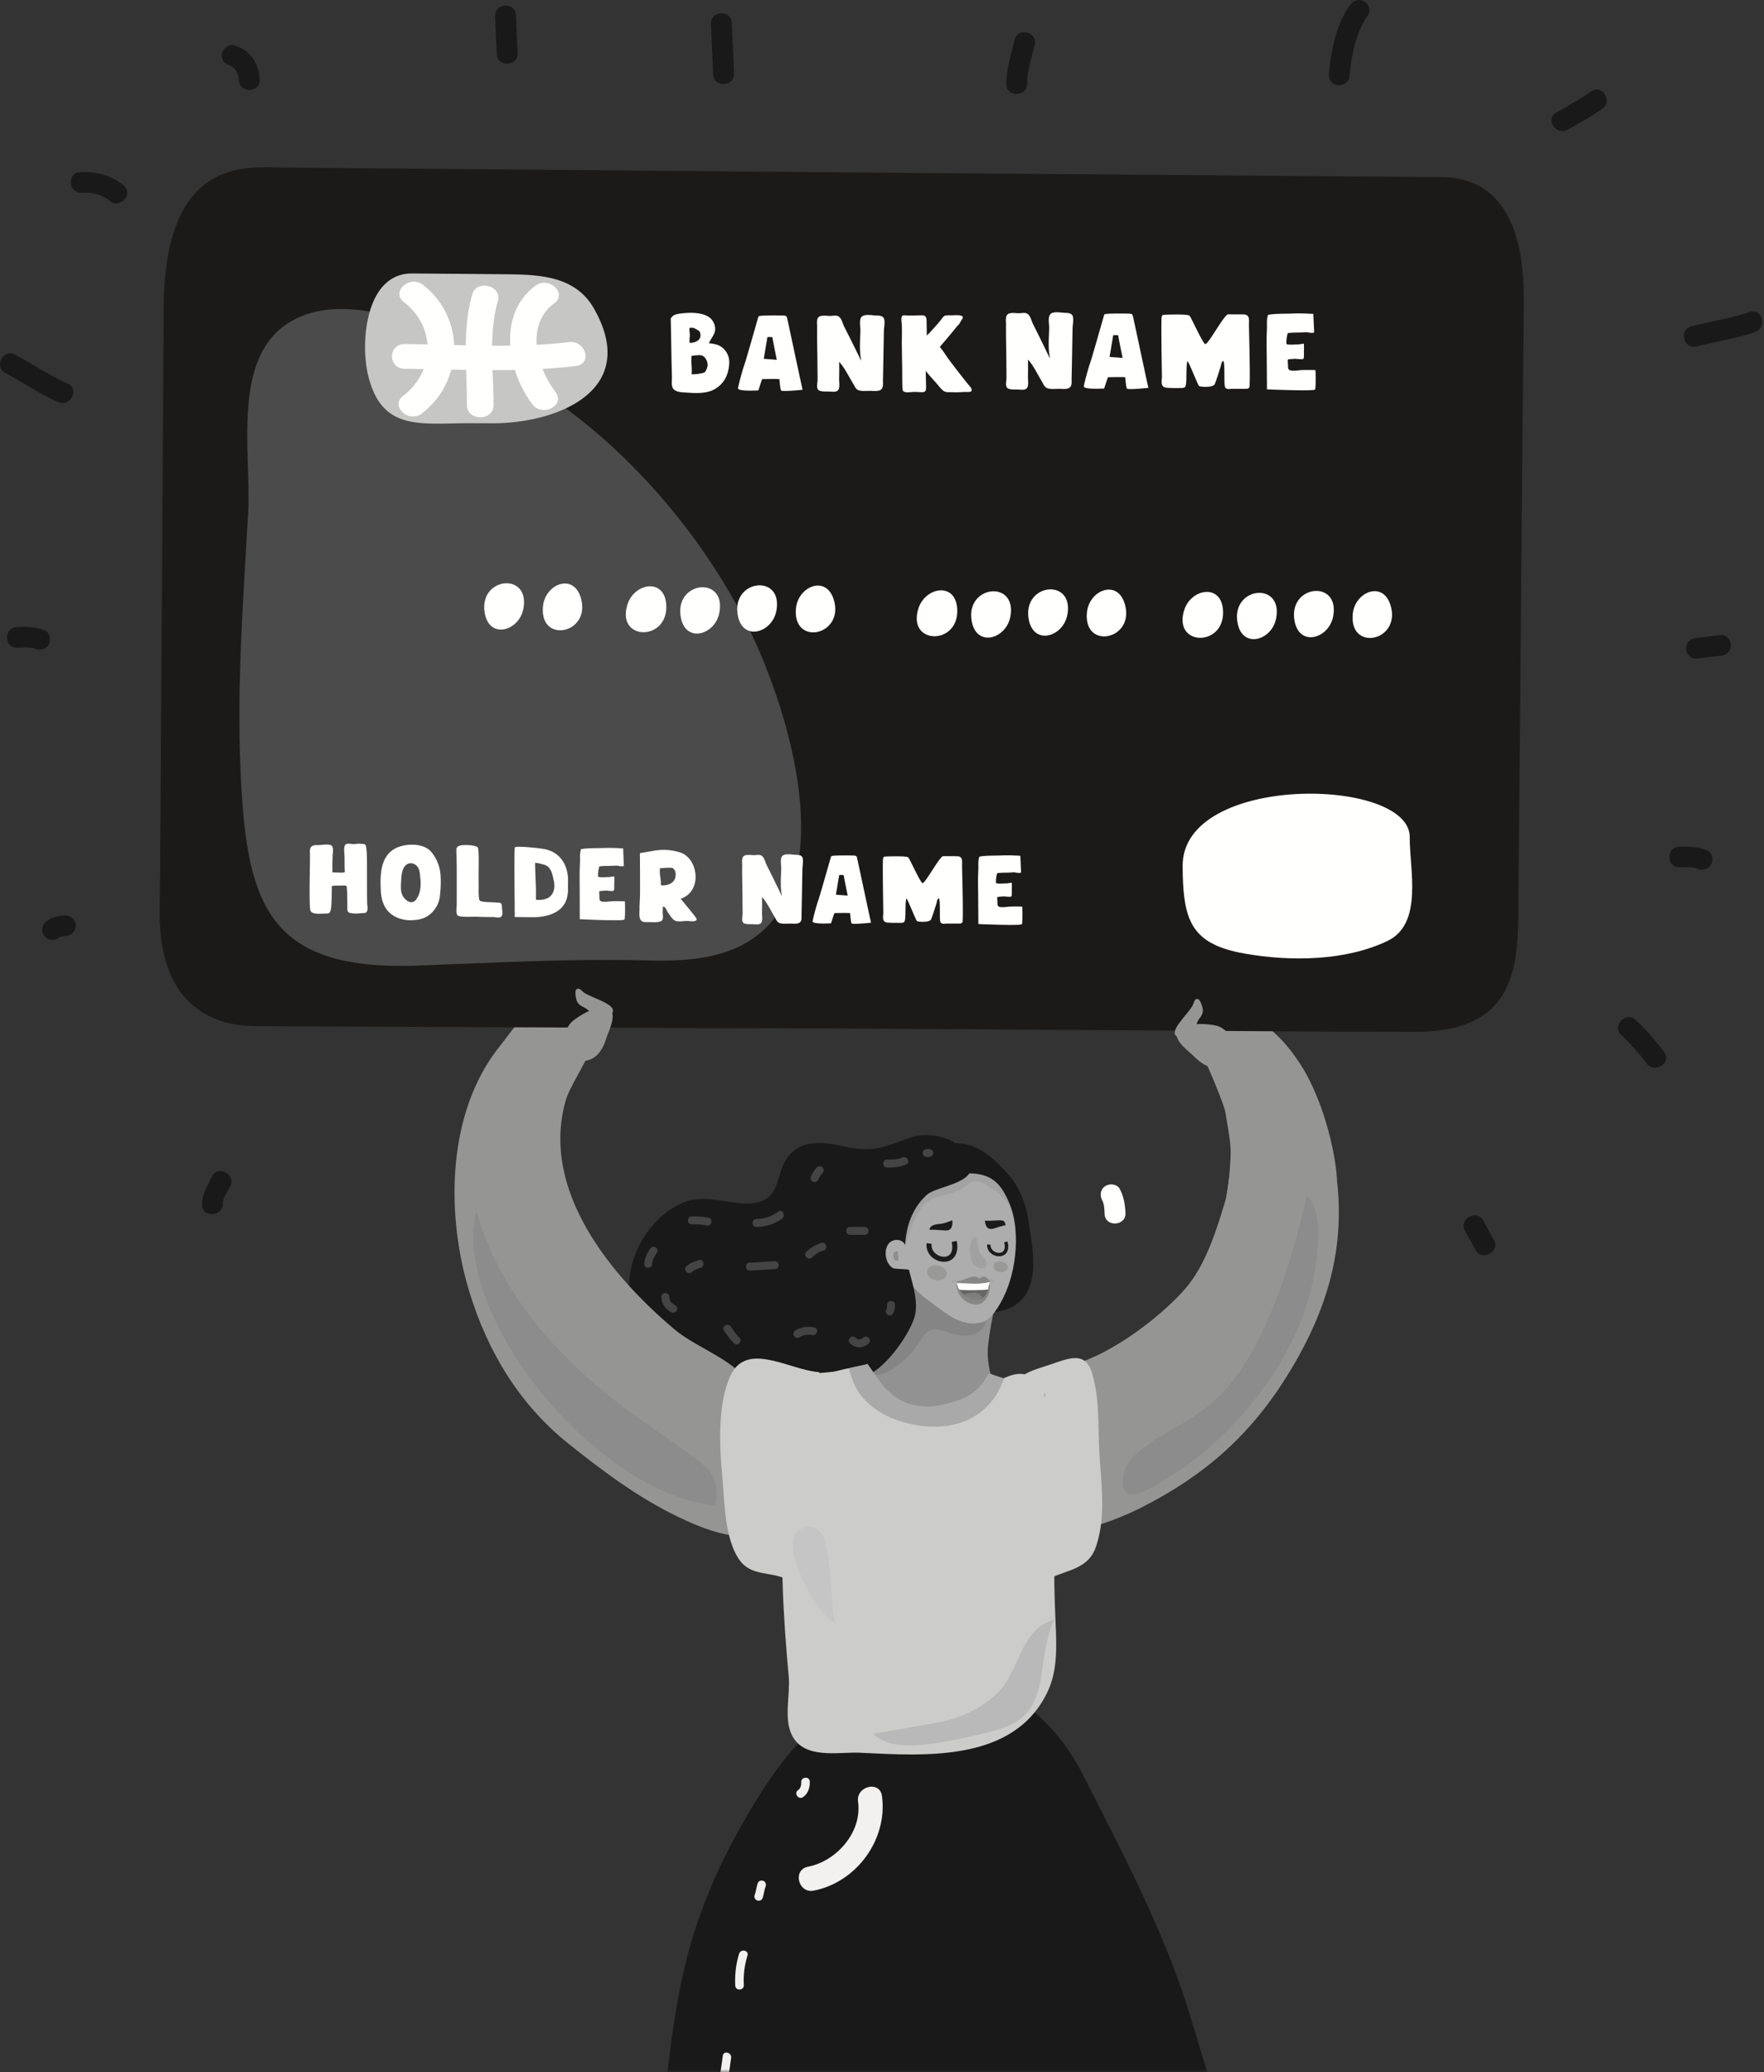 <svg width="298" height="350" xmlns="http://www.w3.org/2000/svg" xmlns:xlink="http://www.w3.org/1999/xlink"><rect width="100%" height="100%" fill="#333333" stroke="none"/><defs><path id="a" d="M0 0h350v376H0z"/></defs><g transform="translate(-571, -366) translate(545, 280) translate(0, 60)" fill="none" fill-rule="evenodd"><mask id="b" fill="#fff"><use xlink:href="#a"/></mask><g mask="url(#b)"><path d="M195.54 241.025c-2.319.645-4.894-.178-6.966-1.28-2.47-1.314-3.777-3.483-5.947-5.044 1.652 1.188-3.2 10.977-3.87 12.448-2.668 5.857-4.309 9.637-11.285 9.99-.307 6.273 3.475 10.884 8.313 14.75 4.573 3.655 11.519 5.91 16.436 1.587 4.339-3.815 3.567-7.404 2.338-11.297-.903-2.865-2.054-5.895-1.597-9.308.548-4.095 1.316-7.893 2.577-11.846" fill="#919291"/><path d="M185.156 246.934c-2.904-1.36-4.95-4.233-7.279-6.55a9.851 9.851 0 0 1-.06.26c-.673 2.75.61 5.395-.833 8.158-1.3 2.489-3.708 5.524-5.788 7.405 2.267 4.805 7.69-.227 9.323-2.412 2.046-2.74 2.064-4.104 5.725-2.744 2.527.94 5.353.922 6.516-1.956-.46 1.14-6.652-1.715-7.604-2.161" fill="#848584"/><path d="M196.528 224.608c-1.984-2.319-4.562-4.929-7.732-5.398-4.63-.683-4.132 2.2-3.691 5.6.312 2.41.848 5.413-.601 7.57-.854 1.271-2.367 1.717-3.324 2.835-3.728 4.357 3.531 7.416 6.136 9.452 1.88 1.469 2.787 2.806 5.434 2.96 2.287.133 4.739-.669 6.196-2.509 2.683-3.394 1.328-9.257.768-13.152-.365-2.542-1.503-5.39-3.186-7.358" fill="#1A1919"/><path d="M192.382 224.846c-.896-.385-1.924-.623-3.1-.678-11.672-.54-15.876 14.162-7.084 21 1.238.964 2.576 1.968 3.883 2.845 2.513 1.683 5.855 2.513 7.922-.347 1.58-2.183 2.562-4.643 3.117-7.294 1.159-5.547.63-13.21-4.738-15.526" fill="#ACADAC"/><path d="M185.084 232.682c-.645.087-2.005.106-2.073 1.06.002-.03.158-.04.4-.037.74.01 2.258.138 2.417.135.982-.014 1.123-.854 1.053-1.735-.619.225-1.14.488-1.797.577M194.396 232.136c-.162.006-2.005.139-2.027-.01.105.728.25 1.268.76 1.41.17.048.383.05.65 0 .154-.03 2.074-.708 2.09-.537-.091-1.032-.64-.888-1.473-.863" fill="#1C1B1B"/><path d="M191.946 238.176c-.204-.216-.399-.446-.495-.71-.29-.807-.26-1.725-.594-2.503-1.465-.082-1.001 3.788-.524 4.483.632.92 2.809 1.234 2.26-.452-.088-.275-.376-.532-.647-.818" fill="#A0A1A0"/><path d="m187.11 237.015.057.01a1.294 1.294 0 0 1-.126-.032l.069.022Z" fill="#E7E7E6"/><path d="M195.638 235.834c.2.737.12 1.297-.227 1.577-.317.26-.851.274-1.325.033-.497-.25-.779-.707-.753-1.218l-.583-.028c-.036.749.364 1.407 1.072 1.767.676.342 1.464.301 1.957-.1.31-.25.775-.87.422-2.183l-.563.152ZM186.788 235.765c.21 1.099.031 1.908-.505 2.28-.492.342-1.272.302-1.938-.101-.697-.422-1.058-1.118-.965-1.86l-.848-.106c-.135 1.087.376 2.095 1.37 2.696.95.574 2.102.602 2.868.07.48-.332 1.228-1.184.856-3.14l-.838.16Z" fill="#1C1B1B"/><path d="M185.786 240.584c-.486-1.158-3.745-1.27-3.047.716.555 1.583 3.917 1.052 3.066-.681.05.14.005.03-.019-.035M196.14 239.67c-.352-.837-2.713-.92-2.208.521.403 1.147 2.839.762 2.222-.494.035.102.004.021-.014-.026" fill="#999998"/><path d="m184.11 223.01.032-.02-.032.02ZM175.114 231.79l-.034.037.034-.038Z" fill="#6C6D6C"/><path d="M192.329 242.42c-.185.514-.272 1.065-.364 1.603a.497.497 0 0 0 .42.557c.272.03.487-.177.533-.448.079-.456.147-.916.304-1.353.218-.61-.675-.972-.893-.36M190.358 242.596a.496.496 0 0 0-.534.449c-.024.353-.161.683-.285 1.013-.227.61.667.97.894.36.15-.406.313-.826.345-1.264.019-.275-.152-.526-.42-.558" fill="#7A7B79"/><path d="m187.638 242.726-.078.014c.171 1.496 2.096 2.94 4.15 2.74.762-.073.998-.864 1.607-3.006-.075.261-5.039.38-5.68.252" fill="#FFFFFE"/><path d="M187.031 242.18c-.152.013-.28.744-.252.746l.082-.013c.177-.067.42-.752.17-.733M193.432 242.019l-.033.057c-.045.146.27.644.382.474.069-.103-.333-.55-.35-.531" fill="#A1A2A1"/><path d="M187.938 243.815c.073.014.655.952 1.41 1.31.959.453 2.044.558 2.781.412.154-.03.606-.95.827-1.761-.826.173-4.182.21-5.018.039" fill="#676766"/><path d="M190.477 244.327c-.533.03-1.513.193-1.67.434.537.469 1.17.639 1.79.767.133.027 1.467.207 1.457-.04-.02-.638-.907-1.2-1.577-1.161" fill="#7D7E7D"/><path d="M192.018 241.623c-.064.019-.558.335-.553.338-.628-.613-1.524-.26-2.224.01-.545.21-1.193.444-1.794.47-.073.002.187.163.202.17.092.035.327.022.43.03.28.024.558.06.837.072.221.01 1.173.105 2.094.105.456-.001.91-.047 1.36-.118.082-.013.979-.205 1.004-.187-.401-.28-.778-1.06-1.356-.89" fill="#878786"/><path d="M192.557 244.724c-.39.527-.966.847-1.632.78-.72-.07-1.49-.372-1.913-.662-.527-.36-.908-.772-1.148-1.36-.074-.178-.157-.739-.318-.79-.05-.016.139 1.127.167 1.21.15.46.393.884.711 1.25.657.756 1.763 1.319 2.804 1.18.765-.103 1.425-.919 1.718-1.583.159-.362.229-.743.269-1.134.02-.18-.015-.93.094-1.06-.235.283-.345.858-.394 1.21-.052.36-.13.65-.358.96" fill="#878786"/><path d="M192.436 224.608c-2.957-1.02-6.337.014-8.735 1.856-1.845 1.418-3.453 3.277-4.468 5.38-.632 1.311-1.087 2.719-.316 4.092.668-.695.733-1.943 1.107-2.812.498-1.16 1.202-2.803 2.104-3.694 1.514-1.498 4.03-1.492 5.902-2.38 1.006-.476 1.72-1.632 2.95-1.543.93.067 2.038.942 2.83 1.425 1.37.835 2.7 2.292 3.141 3.872a34.245 34.245 0 0 0-.088-.306c-.71-2.432-1.847-5-4.427-5.89" fill="#A1A2A1"/><path d="M187.133 218.938c-2.261-1.353-5.283-1.55-7.61-.705-4.267 1.55-6.08 2.473-10.693 1.452-3.279-.726-6.948-1.353-9.445 1.361-2.369 2.577-1.295 6.747-5.052 7.957-3.399 1.095-8.291-1.366-12.127-.157-6.94 2.186-12.367 12.075-8.78 19.227 2.846 5.672 7.912 1.305 11.805 4.52 3.092 2.55 4.25 7.075 9.196 5.135 3.328-1.305 5.946-4.248 9.832-3.107 3.876 1.14 5.187 5.703 9.37 3.054 2.578-1.632 5.865-6.138 6.808-9.048 1.233-3.803-1.698-8.512-1.512-12.432.149-3.152 1.288-6.27 3.647-8.378 1.79-1.6 8.884-1.901 7.277-5.794-.56-1.356-1.534-2.378-2.716-3.085" fill="#1A1919"/><path d="M177.398 235.43c-2.333.127-2.239 3.872-.507 4.78.082.043.32.07.624.091.856.06 2.25.081 2.285.28-.253-1.467-.058-5.28-2.402-5.15" fill="#ACADAC"/><path d="M176.956 237.553c-.107.636-.124 1.662.853 1.291-.032-.515-.116-1.038-.18-1.553l-.673.262Z" fill="#8D8E8D"/><path d="M172.846 243.379c-2.952 1.271-4.9 3.807-7.967.991-1.442-1.325-2.523-3.379-4.302-4.278-2.165-1.094-5.182-.31-7.138.858-1.655.989-3.182 3.09-5.276 2.65a3.436 3.436 0 0 1-.238-.058c-3.891-1.1-3.542-6.504-8.309-6.317-4.207.164-7.888 5.308-7.636 9.272.753 11.79 15.665 10.883 23.513 13.338 11.087 3.468 22.392-1.454 24.705-13.505.805-4.193-4.597-4.138-7.352-2.951" fill="#1A1919"/><path d="M135.824 236.912c-.53.795-.955 1.592-.983 2.568-.026.863 1.312.86 1.337 0 .021-.726.41-1.307.8-1.893.48-.72-.679-1.39-1.154-.675M145.719 231.698c-.94-.218-1.892-.247-2.853-.247-.863 0-.863 1.337 0 1.338.841 0 1.674.009 2.497.2.84.193 1.196-1.097.356-1.291M157.464 230.65c-1.066.814-2.337 1.223-3.675 1.247-.861.015-.863 1.353 0 1.338 1.553-.027 3.107-.48 4.35-1.43.676-.516.011-1.679-.675-1.155M164.017 223.172c-.423.434-.727.934-.996 1.473-.164.326-.09.723.24.915.299.176.752.087.915-.24.218-.436.444-.85.787-1.202.601-.619-.344-1.566-.946-.946M178.42 221.506c-.796.368-1.703.354-2.56.354-.863.001-.864 1.339 0 1.339 1.118 0 2.205-.061 3.235-.538.782-.362.102-1.515-.675-1.155M182.993 220.076h-.446a.676.676 0 0 0-.669.67c0 .364.305.668.669.668h.446a.675.675 0 0 0 .668-.669.675.675 0 0 0-.668-.669M140.083 246.485c-.598-.311-.992-.732-1.007-1.43-.018-.861-1.355-.863-1.337 0 .024 1.16.653 2.056 1.668 2.586.764.398 1.44-.757.676-1.156M149.462 250.07c-.476-.713-1.635-.044-1.155.676.504.756 1.028 1.493 1.666 2.143.604.616 1.55-.33.945-.946-.56-.571-1.013-1.209-1.456-1.872M163.553 250.21c-1.078-.236-2.247-.075-3.19.513-.73.455-.06 1.613.675 1.155a2.943 2.943 0 0 1 2.16-.378c.84.183 1.198-1.107.355-1.29M171.82 251.943c-.415.385-.87.385-1.284 0-.63-.588-1.578.356-.946.946.957.892 2.218.892 3.175 0 .632-.59-.316-1.534-.946-.946M175.859 246.394c0 .14-.002.28-.013.42-.003-.025-.034.145-.042.17-.03.107-.038.107-.077.187-.159.328-.092.721.24.916.296.173.757.088.915-.24.232-.477.314-.926.314-1.453.001-.863-1.336-.863-1.337 0M144.026 238.835c-.748.25-1.495.512-2.079 1.064-.628.593.32 1.538.946.946.407-.384.97-.546 1.488-.72.814-.272.465-1.565-.355-1.29M156.91 239.034c-1.415.014-2.82.21-4.235.223-.862.007-.863 1.346 0 1.338 1.415-.012 2.82-.209 4.235-.223.862-.009.863-1.347 0-1.338M164.758 235.935c-.952.263-1.82.824-2.524 1.51-.62.604.328 1.55.946.947.541-.529 1.2-.964 1.934-1.166.83-.23.477-1.52-.356-1.29M172.07 233.235h-2.453c-.862 0-.862 1.338 0 1.338h2.452c.863 0 .863-1.338 0-1.338" fill="#434443"/><path d="M147.324 235.465c-1.034 0-2.063.01-3.075.247-.84.197-.484 1.487.355 1.29.894-.208 1.807-.198 2.72-.198.863 0 .863-1.339 0-1.339M155.395 235.712c-.824.19-1.656.199-2.497.2-.863 0-.863 1.338 0 1.338.96 0 1.912-.03 2.853-.247.84-.195.484-1.485-.356-1.29M164.24 229.863l-2.23 2.23c-.61.61.336 1.557.947.946l2.229-2.23c.61-.61-.336-1.557-.946-.946M173.853 228.775a5.54 5.54 0 0 1-2.338-.578c-.773-.373-1.452.78-.675 1.155.958.462 1.945.741 3.013.76.863.016.861-1.322 0-1.337M173.184 238.365c-1.09.038-2.053.504-3.013.983-.772.386-.094 1.54.675 1.156.738-.369 1.496-.772 2.338-.801.86-.03.863-1.368 0-1.338M179.399 228.078a3.678 3.678 0 0 1-.164.151c-.049.028-.139.071-.153.082-.012.004-.024.008-.037.01l-.003.001-.01.001c-.091.007-.184.005-.275.005-.862 0-.863 1.34 0 1.339.246 0 .498-.008.735-.08.333-.101.608-.324.853-.562a.675.675 0 0 0 0-.947.676.676 0 0 0-.946 0M149.509 245.303c-1.23-.217-2.326-.005-3.477.446-.794.31-.449 1.605.356 1.29.902-.353 1.79-.618 2.765-.446.843.148 1.204-1.141.356-1.29M159.363 245.502c-.924-.015-1.827-.203-2.72-.422-.839-.207-1.194 1.084-.356 1.29 1.006.247 2.036.453 3.076.47.863.014.861-1.325 0-1.338M167.21 243.296c-.79.285-1.362.907-1.737 1.645-.166.325-.088.723.24.916.3.176.75.084.915-.24.23-.452.521-.88.938-1.031.342-.124.57-.45.467-.823-.091-.331-.48-.592-.823-.467M173.63 243.94c-.453 0-1.02.062-1.446-.131-.332-.15-.717-.099-.915.24-.17.29-.092.765.24.915.673.305 1.393.314 2.12.315.863 0 .863-1.338 0-1.338" fill="#1A1919"/><path d="M233.923 218.482c.123 3.97-.543 9.06-.811 9.955-1.557 5.182-3.364 11.21-6.949 15.312-4.27 4.886-13.76 12.164-20.825 13.128-1.202.164-.494 9.887-.47 10.927.04 1.803.425 4.137.006 5.89l-.002.008c-.57 2.372-1.619 4.601-2.209 6.966-.7 2.803-1.292 4.282 2.053 4.2 4.424-.11 10.239-2.287 14.035-4.204 10.598-5.35 18.36-12.133 24.628-22.189 7.89-12.66 10.95-25.004 7.21-39.975-.259-1.032-15.63-5.17-17.216-4.958.03.797.487 2.908.55 4.94" fill="#959694"/><path d="M209.148 255.807c-1.3-.891-3.177-.21-5.494.598-3.362 1.172-7.132 1.704-6.456 6.203.396 2.636 1.888 5.631 1.542 8.322-.42 3.26-1.868 6.29-2.46 9.514-.719 3.93-.027 7.698-.315 11.6-.156 2.124-1.303 4.31-.936 6.369 2.546-.4 4.663-3.395 6.708-4.911 3.185-2.359 7.854-1.87 9.353-6.107 1.794-5.072.953-10.607.642-15.844-.27-4.57.084-8.912-1.169-13.375-.34-1.216-.817-1.959-1.415-2.369" fill="#CCCDCB"/><path d="M109.407 204.066c.302-.424.616-.839.941-1.246 3.026-3.789 7.685-11.528 13.653-8.094 6.983 4.02-1.107 12.406-2.466 17.265-4.227 15.118 7.665 29.475 18.399 38.542 3.918 3.31 10.683 5.229 13.206 9.964 1.908 3.583 1.28 7.702.764 11.544-.496 3.69.184 6.9.103 10.463-.134 5.919-10.547 1.104-13.525-.33-6.612-3.189-12.708-7.73-18.45-12.328-8.256-6.61-13.617-15.486-16.708-25.535-3.888-12.644-3.887-29.088 4.083-40.245M228.88 203.784c-1.782-3.26-4.849-6.266-.135-7.712 2.242-.688 6.198.552 8.255 1.515 3.662 1.714 6.269 4.544 8.492 7.881 3.326 4.99 5.632 12.643 6.278 18.548.973 8.905-10.911 8.792-19.412 8.537 2.159-11.459 1.83-11.599.616-18.873-.134-.804-2.682-7.313-4.094-9.896" fill="#959694"/><path d="M106.455 230.607c4.06 14.016 13.963 24.943 25.534 33.53 3.768 2.797 7.687 5.385 11.464 8.167 3.285 2.42 3.992 3.967 3.384 8.024-12.731-1.386-25.482-13.075-32.432-23.138-4.935-7.145-10.041-17.593-7.95-26.583" fill="#8B8C8B"/><path d="m167.085 272.447-.025-.16c-.825-5.186-1.652-9.384-2.708-14.529-4.806-.304-12.029-5.188-14.818.345-2.373 4.708-1.992 12.16-1.517 17.277.39 4.19.365 10.526 2.898 14.097 1.977 2.786 5.195 1.931 7.839 3.211 3.327 1.61 4.77 5.657 7.664 7.825 2.547-3.744 1.507-8.586 1.775-12.773.36-5.621-.231-9.695-1.108-15.293" fill="#CCCDCB"/><path d="M202.502 261.283a.152.152 0 0 0-.062.036c-.122.11-.105.745.092.65.12-.057-.005-.693-.03-.686" fill="#AAABAA"/><path d="m99.578 199.456 51.42.22v-.02c6.844.03 13.69.055 20.538.084 11.174.042 69.354.469 80.53.512 5.812.024 6.938-.017 12.749.032 15.988.129 17.581-9.344 17.662-19.258.096-11.814.167-17.167.275-28.98.153-17.293.304-34.584.44-51.876.063-8.036.173-14.865.23-22.901.045-7.034-.694-21.25-13.958-21.357-8.992-.073-79.756-.616-88.747-.692-9.517-.077-19.031-.163-28.548-.244v-.002c-17.186-.147-34.375-.291-51.562-.443-3.652-.032-6.724-.055-9.608-.079-5.597-.044-10.498-.082-17.58-.16-5.954-.066-19.554-1.645-19.756 23.394-.08 9.994-.556 93.653-.684 101.914-.3 19.548 13.184 19.71 16.546 19.726 10.017.046 20.035.087 30.053.13" fill="#1B1A19"/><path d="m54.342 77.322-.107-.067a.522.522 0 0 0 .107.067" fill="#B6B7B6"/><path d="M135.373 188.225c8.873.24 18.086-.654 23.089-9.585 6.475-11.555.65-31.377-4.08-42.402-7.061-16.456-20.19-32.686-35.054-42.853-10.216-6.989-32.093-20.656-44.565-12.865-7.024 4.388-7.182 14.049-6.935 22.775.094 3.363.25 6.586.094 9.315-.802 14.164-1.88 28.332-1.325 42.528.901 23.09 4.099 34.877 29.843 33.957 13.053-.466 25.954-1.219 38.933-.87" fill="#4A4B4A"/><path d="M264.155 167.416c.08-10.22-38.45-10.85-38.366 4.856.042 7.953 1 12.084 7.406 14.07.891.278 1.887.512 3 .71 7.936 1.413 17.24 1.232 24.219-2.132 6.055-2.916 3.698-12.084 3.74-17.504" fill="#FFFFFE"/><path d="M109.113 97.497c10.761.04 25.125-5.371 17.26-19.327-3.262-5.787-9.64-5.8-15.696-5.85h-.027a3632.1 3632.1 0 0 1-4.782-.043l-8.66-.073c-.597-.006-1.103-.01-1.577-.013-7.851-.063-8.767 11.565-7.47 17.084 1.439 6.113 4.605 7.773 8.865 8.17 2.536.235 5.46.024 8.637.037l3.45.015" fill="#C6C7C5"/><path d="M260.95 128.383a.046.046 0 0 0-.003-.011c-1.218-4.387-6.042-2.452-6.417 1.31-.165 1.659.293 2.773 1.034 3.41 2.131 1.832 6.611-.276 5.386-4.71M251.204 130.151c.32-1.636-.032-2.788-.71-3.491-1.954-2.023-6.607-.341-5.803 4.187l.003.012c.804 4.479 5.789 3.003 6.51-.708M241.575 130.476c.319-1.635-.033-2.787-.713-3.49-1.95-2.022-6.607-.341-5.801 4.185l.003.014c.804 4.479 5.788 3.003 6.51-.709M232.608 129.094v-.013c-.283-4.573-5.404-3.668-6.55-.038-.506 1.6-.289 2.792.304 3.573 1.707 2.247 6.524 1.097 6.246-3.522M216.044 128.118l-.002-.01c-1.218-4.387-6.043-2.452-6.417 1.31-.165 1.658.292 2.772 1.034 3.41 2.132 1.83 6.61-.278 5.385-4.71M206.3 129.886c.318-1.635-.032-2.787-.713-3.49-1.951-2.023-6.607-.34-5.8 4.186v.012c.806 4.479 5.79 3.004 6.513-.708M196.67 130.211c.318-1.634-.034-2.786-.713-3.49-1.952-2.022-6.607-.34-5.8 4.187l.001.012c.805 4.48 5.789 3.003 6.511-.709M187.703 128.829l-.001-.012c-.282-4.573-5.403-3.669-6.55-.039-.505 1.6-.288 2.793.304 3.574 1.707 2.246 6.525 1.098 6.247-3.523M166.893 127.438l-.003-.012c-1.218-4.386-6.043-2.451-6.418 1.311-.164 1.659.294 2.773 1.035 3.41 2.132 1.831 6.61-.277 5.386-4.71M157.147 129.206c.319-1.637-.032-2.788-.712-3.492-1.952-2.022-6.607-.34-5.8 4.186l.001.013c.805 4.48 5.789 3.004 6.511-.707M147.517 129.53c.319-1.634-.033-2.786-.712-3.49-1.952-2.022-6.607-.34-5.8 4.187v.012c.806 4.48 5.79 3.003 6.512-.709M138.55 128.148v-.012c-.283-4.573-5.404-3.668-6.55-.039-.505 1.6-.289 2.792.305 3.574 1.706 2.246 6.525 1.097 6.245-3.523M124.152 127.09l-.003-.012c-1.218-4.386-6.043-2.451-6.418 1.31-.164 1.66.294 2.773 1.034 3.411 2.133 1.83 6.612-.277 5.387-4.71M114.407 128.858c.318-1.636-.034-2.788-.713-3.491-1.952-2.023-6.607-.341-5.8 4.186a.11.11 0 0 0 .002.013c.803 4.479 5.787 3.003 6.51-.708M181.547 92.24c.393.018.803.023.869-.44.052-.381.015-.797.012-1.18-.004-.659-.04-1.32-.028-1.977.688.94 1.535 1.734 2.252 2.644.15.19.342.368.515.544.376.38.693.412 1.23.414.557.002 1.078.026 1.63.004.29-.011.575-.017.862-.04.293-.024.946.066 1.175-.116.25-.197-.03-.613-.236-.86a2.942 2.942 0 0 0-.119-.133c-.313-.335-2.956-3.734-3.536-4.547-.456-.634-.874-1.35-1.397-1.931-.028-.031.813-.986.867-1.05.658-.785 1.318-1.57 1.959-2.369.143-.178.32-.31.45-.5.147-.214.249-.455.398-.666.173-.247.35-.544.007-.68-.418-.162-.895-.128-1.333-.105-.438.024-.89-.014-1.323.027-.361.035-.623.459-.823.714a20.66 20.66 0 0 1-.687.829c-.255.292-.516.578-.776.866l-.459.507c-.084.093-.492.434-.49.547-.013-.779-.014-1.75-.036-2.528-.005-.233-.003-.424-.116-.634-.179-.331-.404-.314-.745-.315-.9-.003-1.82.072-2.718.004-.207-.016-.354-.06-.528.1-.218.203-.145.78-.117 1.065.116 1.198.028 2.442.042 3.649.015 1.332.036 2.665.059 3.996.02 1.217-.013 2.45.057 3.664.042.738 1.229.489 1.73.463.453-.023.902.017 1.353.035M167.47 92.004c.5-.361.276-1.418.285-1.952.019-.98.034-1.963.003-2.941.955 1.033 1.587 2.42 2.323 3.61.286.464.458 1.041 1.01 1.206.624.186 1.309.09 1.95.09.56.001 1.58.169 1.95-.383.237-.35.163-.965.17-1.377.027-1.309.052-2.617.076-3.927.028-1.446.054-2.893.08-4.34.01-.602.177-1.373.078-1.96a1.171 1.171 0 0 0-.021-.102c-.178-.662-.902-.612-1.472-.644-.617-.033-1.64-.225-2.198.109-.67.402-.332 1.785-.35 2.437-.045 1.587-.201 3.31.101 4.88-.008.044.034.2.007.204-.527-1.127-2.419-4.918-2.823-5.693-.264-.503-.376-1.162-.76-1.59-.451-.503-1.083-.269-1.664-.27-.522-.003-1.072-.114-1.586.024-.81.218-.581 1.226-.591 1.892-.03 2.04.048 4.08.056 6.12.004.928.025 1.854.022 2.782-.001.515-.319 1.557.335 1.811.445.172 1.045.138 1.515.14.436 0 1.124.15 1.504-.126M142.84 89.191c.087-1.07-.094-1.813-.039-2.888.002-.054.006-.107.011-.161.084-.029.17-.056.256-.08.633-.01 1.366-.243 1.846.18.392.343.617.887.63 1.423l-.004.05c-.023.136-.055.27-.09.403-.027.09-.058.176-.09.264.04-.115-.1.196-.13.247-.016.028-.12.18-.128.198-.012.012-.022.025-.033.038-.274.17-.677.185-.98.27-.104.028-1.254.132-1.249.056m-.304-6.49c.004-.339-.055-.685-.07-1.023l.01-.287c.195-.032.392-.043.583-.032.074.025.148.052.222.079l.06.026a4.7 4.7 0 0 1 .634.352l.058.04c-.013-.007.102.083.143.118.086.16.143.355.158.59.065.956-.919 1.303-1.687 1.349a2.817 2.817 0 0 1-.112.005c-.123-.274-.001-.93.001-1.218m6.578 5.433a5.28 5.28 0 0 0 .07-1.197c-.047-.684-.282-1.299-.813-1.897a2.91 2.91 0 0 0-1.193-.796c-.137-.05-1.369-.365-1.418-.2.249-.82.957-1.417 1.047-2.306.078-.766-.33-1.648-.936-2.102-1.154-.864-3.062-.869-4.457-.73-.542.053-1.047.11-1.534.322-.272.119-.57.573-.57.573s.056 2.665.07 3.527c.032 2.107.076 4.215.129 6.32.013.531-.106 1.356.122 1.841.346.74 1.499.771 2.192.814 1.528.096 3.371.24 4.765-.495 1.473-.775 2.272-2.074 2.526-3.674" fill="#FFFFFE"/><path d="M145.853 83.161c-.055.052-.07.093-.062.128.01.048.04.092.062.136l.094-.026-.094-.238M234.336 91.67c.315.012 1.59-.003 1.922 0 .238 0 .59.033.751-.17.134-.166.092-.574.103-.784.089-1.515-.106-8.66-.122-9.747-.014-.86.234-1.855-.96-1.864-.848-.007-1.697-.002-2.546-.017-.663-.013-3.374 5.145-3.879 5.034-.393-.084-2.426-4.592-2.642-4.786-.337-.304-3.347-.208-4.11-.176-.418.017-.535.017-.613.432-.116.62.048 10.015.048 10.016-.002.675-.294 1.653.59 1.85.466.104 2.305.09 2.758.076.644-.02.651-.242.737-.786.098-.625-.01-3.272.24-3.757.231.141 1.756 4.073 1.96 4.216.217.153 2.328.32 2.635-.328.259-.55.863-2.542 1.002-2.96.103-.309.094-.817.45-.961.312.332.085 3.892.279 4.388.216.559.953.306 1.397.324M248.259 90.463c.012-.908-.017-1.945-.05-1.947a34.093 34.093 0 0 0-2.174-.013c-.574.01-1.551.225-2.088.037-.408-.143-.34-.455-.359-.903-.013-.278-.077-.665.01-.936.42-.032.823-.093 1.263-.091.236 0 1.157.142 1.32-.002.157-.138.08-1.075.093-1.298.023-.412.018-.844-.002-1.254-.391.019-.752.128-1.174.124-.53-.002-1.27.11-1.764-.059-.062-.421.022-1.137.129-1.55.094-.366.005-.303.478-.349.837-.08 1.686-.026 2.525-.105.524-.05 1.002.226 1.537.042.012-.214-.163-3.137-.124-3.136-1.145-.064-2.352-.116-3.523-.066-1.337.058-2.816-.011-4.136.221-.288.781-.155 1.695-.198 2.51-.086 1.627-.038 3.257-.025 4.887.013 1.572.035 5.189.035 5.189s7.965.344 8.129.021c.06-.12.089-.69.098-1.322M199.37 91.664c.497-.366.276-1.431.285-1.97.018-.988.034-1.98.003-2.968.952 1.043 1.58 2.442 2.314 3.642.285.47.457 1.052 1.006 1.217.622.188 1.305.092 1.943.092.558 0 1.575.17 1.945-.387.235-.354.16-.974.168-1.389.027-1.32.052-2.641.076-3.962l.08-4.378c.01-.608.175-1.386.077-1.978a1.068 1.068 0 0 0-.02-.103c-.178-.667-.9-.618-1.468-.648-.614-.034-1.634-.228-2.19.108-.667.405-.33 1.8-.348 2.458-.045 1.601-.2 3.341.1 4.925-.009.044.034.2.008.205a299.401 299.401 0 0 0-2.813-5.742c-.262-.508-.375-1.173-.757-1.605-.45-.508-1.079-.271-1.66-.274-.518 0-1.067-.114-1.58.026-.805.22-.579 1.236-.588 1.908-.028 2.059.048 4.117.057 6.175.002.936.023 1.87.02 2.806 0 .52-.317 1.57.335 1.828.442.174 1.04.139 1.51.14.434.002 1.118.152 1.497-.126M155.026 86.605l.615-3.656s.416-.07.84.018c.16.977.747 3.807.747 3.807l-2.202-.17Zm5.988 4.71-.037.002.033-.035.004.034Zm-3.037.652c.266.226 3.54-.133 3.61-.135-.093-.296-2.508-11.684-2.582-11.955-.112-.414-.073-.5-.514-.568-.142-.023-3.44-.083-4.244.07-.058.01-.123.109-.145.18-.354 1.16-2.055 7.261-2.413 8.233-.235.637-.918 3.145-1.01 3.77-.086.602 3.435.379 3.435.379s.45-1.436.642-1.898c.016-.006 2.312-.067 2.914.002.016.067.123 1.767.307 1.922ZM213.444 86.284l.615-3.656s.416-.07.84.018c.16.977.747 3.807.747 3.807l-2.202-.169Zm5.99 4.71-.04.003a.454.454 0 0 0 .034-.036l.005.034Zm-3.039.652c.268.226 3.54-.134 3.61-.134-.093-.296-2.507-11.684-2.58-11.956-.114-.414-.076-.5-.516-.569-.142-.022-3.44-.081-4.244.07-.058.012-.121.11-.144.18-.354 1.161-2.056 7.262-2.414 8.234-.235.636-.918 3.145-1.008 3.771-.089.601 3.434.378 3.434.378s.451-1.436.641-1.897c.017-.007 2.312-.068 2.915.001.014.068.123 1.766.306 1.922ZM186.123 181.994c.286.01 1.44-.003 1.74 0 .215 0 .534.03.68-.154.12-.15.084-.52.094-.71.079-1.371-.096-7.84-.112-8.822-.01-.78.213-1.68-.869-1.688-.767-.005-1.536-.002-2.302-.015-.602-.012-3.055 4.658-3.512 4.558-.356-.077-2.197-4.158-2.391-4.334-.306-.274-3.03-.188-3.72-.16-.38.016-.485.016-.556.392-.106.562.044 9.065.044 9.067-.002.61-.267 1.496.534 1.674.421.093 2.085.081 2.495.068.584-.017.59-.218.668-.712.09-.564-.01-2.96.218-3.4.208.128 1.588 3.687 1.773 3.816.197.14 2.108.29 2.385-.296.234-.498.782-2.3.908-2.68.093-.278.084-.739.406-.87.283.3.078 3.524.252 3.973.197.505.865.277 1.265.293M198.726 180.902c.012-.822-.016-1.761-.046-1.763a30.079 30.079 0 0 0-1.967-.011c-.52.008-1.404.204-1.89.032-.369-.128-.308-.411-.325-.817-.012-.252-.07-.601.01-.847.38-.03.744-.084 1.143-.083.213.002 1.046.129 1.195-.002.14-.123.072-.972.083-1.175.022-.37.016-.763-.001-1.133-.354.016-.681.114-1.063.112-.48-.003-1.15.098-1.597-.054-.055-.382.02-1.028.117-1.403.085-.332.005-.275.433-.316.756-.072 1.526-.023 2.285-.094.474-.045.906.203 1.392.037.01-.195-.148-2.84-.113-2.837-1.036-.06-2.13-.107-3.189-.061-1.21.052-2.548-.01-3.743.2-.262.706-.14 1.534-.18 2.271-.078 1.474-.034 2.95-.022 4.424l.032 4.696s7.208.312 7.357.02c.055-.11.081-.626.089-1.196M154.475 181.988c.45-.33.248-1.295.257-1.782.016-.896.03-1.792.002-2.688.863.945 1.431 2.211 2.094 3.298.26.424.415.951.912 1.101.563.17 1.182.083 1.759.084.505 0 1.425.153 1.76-.351.213-.32.145-.881.153-1.258l.068-3.586.072-3.962c.01-.551.16-1.254.07-1.79a1.455 1.455 0 0 0-.019-.094c-.16-.604-.812-.56-1.328-.586-.556-.033-1.48-.208-1.982.097-.604.367-.299 1.63-.316 2.226-.04 1.449-.181 3.023.092 4.456-.009.04.03.182.006.187a268.565 268.565 0 0 0-2.546-5.199c-.237-.458-.339-1.06-.685-1.451-.406-.46-.976-.246-1.5-.247-.47-.003-.968-.105-1.431.021-.73.2-.525 1.12-.534 1.728-.025 1.864.044 3.726.052 5.59.003.846.02 1.693.02 2.54-.002.47-.289 1.421.3 1.653.402.157.942.126 1.367.128.394 0 1.014.137 1.357-.115M167.213 177.118l.557-3.31s.378-.061.76.018c.146.883.677 3.445.677 3.445l-1.994-.153Zm5.421 4.265-.033.001.028-.032.005.03Zm-2.75.59c.243.204 3.205-.122 3.267-.123-.083-.267-2.268-10.574-2.335-10.82-.102-.377-.067-.454-.466-.516-.13-.02-3.115-.074-3.842.064-.052.01-.11.1-.13.163-.32 1.051-1.86 6.572-2.187 7.453-.21.575-.83 2.846-.912 3.413-.078.543 3.11.342 3.11.342s.407-1.3.58-1.718c.015-.007 2.093-.061 2.638.001.014.062.11 1.598.278 1.74ZM110.179 130.17c-.025.23-.047.459-.078.695.031-.235.057-.466.078-.695M104.88 94.432c-.01 2.692 4.48 2.73 4.491.035.009-1.94-.091-3.94-.164-5.954 1.26.002 2.52-.003 3.779-.03.67 2.151 1.712 4.177 2.98 5.839 1.66 2.175 5.577.125 3.895-2.077a16.783 16.783 0 0 1-2.214-3.937 93.39 93.39 0 0 0 5.623-.486c2.862-.339 1.673-4.373-1.16-4.038-1.81.215-3.624.36-5.44.455-.198-2.667.568-5.25 2.962-7.01 2.271-1.669-.904-4.63-3.152-2.979-3.373 2.479-4.53 6.274-4.274 10.133-1.022.014-2.045.014-3.069.01.034-2.572.261-5.115.97-7.535.763-2.601-3.56-3.742-4.32-1.146-.816 2.784-1.062 5.69-1.096 8.62l-1.975-.046c-.151-3.812-1.894-7.567-5.29-10.19-2.208-1.707-5.43 1.205-3.199 2.928 2.481 1.917 3.794 4.508 3.983 7.153a315.288 315.288 0 0 0-3.8-.065c-2.895-.03-2.929 4.147-.033 4.177 1.065.01 2.129.028 3.192.048-.665 1.693-1.823 3.265-3.47 4.529-2.235 1.716.936 4.68 3.152 2.98a13.9 13.9 0 0 0 4.991-7.418c.835.017 1.67.032 2.503.046.062 2.008.144 4.003.135 5.958M110.776 180.695c.231-.395.015-1.015.02-1.443.004-.397-.073-.608-.228-.72-.193-.141-2.35-.109-3.035-.248-.406-.083-.536-.082-.598-.49-.122-.814-.062-1.592-.07-2.4-.012-.956-.007-1.912 0-2.869.004-.586.052-2.876-.133-3.359-.153-.402-2.543-.604-3.264-.259-.521.25-.36.824-.357 1.32.006.84.045 1.678.047 2.518.003.849.003 1.698.004 2.548-.002 1.182-.003 2.365-.01 3.547-.004.437-.186 1.449.17 1.79.334.318 2.4.205 2.99.21.55.005 1.092.04 1.637.045l1.397.012c.438.003 1.154.27 1.43-.202M93.995 177.23c-.394-.794-.253-1.852-.211-2.717.04-.817.19-2.068.98-2.534.562-.334 1.259-.15 1.685.318.46.505.478 1.324.553 1.97.147 1.256.075 2.682-.747 3.712-.722.902-1.813.146-2.26-.749m6.294.302c.155-1.16.218-2.523.134-3.704a6.814 6.814 0 0 0-1.568-3.937c-1.374-1.637-4.77-1.485-6.433-.379-2.242 1.493-2.205 4.566-2.088 6.976.055 1.14.355 2.394 1.128 3.314.937 1.115 2.532 1.668 3.96 1.63 1.19-.031 2.196-.199 3.167-.959.876-.684 1.552-1.832 1.7-2.941M116.558 177.987c-.05-.603.008-1.25-.017-1.868l-.081-2.134c-.027-.743-.057-1.51-.06-2.232 0-.113 1.588.302 1.697.349 1.076.46 1.208 1.613 1.448 2.604.042.177.074.36.09.544.078.817-.113 1.676-.778 2.231-.596.494-1.553.55-2.299.506m-.654 2.933c2.027.034 4.553-.491 5.567-2.454.407-.786.506-1.685.48-2.558-.022-.731.064-1.381-.04-2.12-.31-2.191-1.581-3.855-3.792-4.343-.813-.18-3.324-.396-3.753-.404-.333-.006-.793-.032-1.11.01-.332.043-.279.025-.308.397-.04.489-.031.987-.038 1.476-.028 2.067 0 4.134.02 6.2.009.845.019 1.69.017 2.537 0 .375.061.835-.037 1.203-.01.044 2.774.05 2.994.056M81.868 179.723c.196-.694.18-3.562.183-3.996.002-.188 1.296-.135 1.427-.135.239 0 .9-.097 1.067.095.122.142.137 3.319.131 3.828-.006.632.281.657.837.744.555.086 1.1.017 1.654-.025.21-.016.54.008.696-.136.29-.27.256-.833.186-1.181-.09-.447-.01-8.266-.092-8.897-.042-.323-.053-1.2-.295-1.397-.11-.091-.647-.089-.798-.106-.358-.04-.716.042-1.068.054-.676.023-1.484-.368-1.626.516-.094.584.035 1.174.038 1.758.005.83-.006 1.663.045 2.492-.164.018-.329.038-.494.061-.6-.024-1.602-.043-1.604-.03.003-.25.013-.461.005-.672-.023-.695.008-1.393.028-2.088.013-.458.238-1.514-.223-1.816-.415-.273-1.526-.084-2.015-.056-.451.026-.933-.072-1.316.242-.365.299-.276.874-.273 1.29.015 2.036-.066 4.073-.062 6.11.001.953-.006 1.912.064 2.863.029.397.014.725.426.914.647.297 1.447.146 2.134.15.595.005.785-.017.945-.582M137.637 175.494c.061-.993-.29-1.869-.134-2.844.27-.014.541-.037.814-.056.315-.021.63-.035.945-.029.056.001.274.025.32.027 0 0 .003 0 .005.002.377.227.613.634.544 1.335-.118 1.205-1.233 1.66-2.342 1.61-.095-.006-.154-.02-.152-.045m-.304 6.204c.74-.145.692-.61.635-1.291-.039-.45.004-.85.02-1.296.464.02.66.769.9 1.09.326.44.739 1.177 1.255 1.342.6.193 1.314.008 1.93.013.4.002.837.11 1.234.024.292-.063.395-.19.386-.347-.01-.239-2.315-2.909-2.549-3.262-.015-.021-.08-.054-.153-.091l-.028-.05c.284-.085.59-.26.706-.327 2.039-1.148 2.267-3.855 1.257-5.743-.405-.76-1.092-1.467-1.943-1.749a9.193 9.193 0 0 0-4.48-.322c-.698.122-2.4.408-2.4.408s.042 5.546.02 6.982c-.014.825-.094 1.65-.087 2.476.005.696-.223 2.008.73 2.162.353.058.71.036 1.057.041.499.007 1.02.036 1.51-.06M131.588 180.073c.016-.856-.006-1.831-.037-1.833a31.712 31.712 0 0 0-2.02-.02c-.533.006-1.442.205-1.94.025-.378-.137-.314-.43-.33-.85-.01-.263-.068-.627.015-.882.389-.029.764-.083 1.175-.081.216.002 1.072.14 1.225.004.145-.128.078-1.009.091-1.22.024-.387.02-.795.004-1.18-.364.015-.7.116-1.091.112-.493-.004-1.18.098-1.64-.063-.054-.397.026-1.07.127-1.458.09-.344.008-.285.446-.325.778-.073 1.567-.018 2.347-.088.487-.045.929.215 1.428.046.01-.203-.138-2.954-.103-2.95-1.062-.067-2.185-.12-3.272-.078-1.243.048-2.616-.023-3.843.19-.271.733-.152 1.595-.196 2.36-.087 1.53-.05 3.064-.044 4.597l.01 4.88s7.398.359 7.551.056c.058-.113.087-.65.097-1.242" fill="#FFFFFE"/><path d="M124.56 193.584c-.365-.312-.762-.83-1.177-.491-.34.277-.097 1.552.028 1.888.396 1.067 1.337 1.007 2.017 1.705.944.97.026 1.26.633 2.09.811 1.11 3.672-.98 3.48-2.198l-.003-.02c-.211-1.178-4.08-2.21-4.977-2.974" fill="#959694"/><path d="M122.667 198.53c-1.03.918-1.483 2.598-1.23 3.945.244 1.297.702 2.627 2.056 2.747 2.927.26 4.175-1.457 4.957-3.925.148-.472.475-1.198.724-1.959.35-1.064.55-2.196-.09-2.803-1.412-1.336-5.297 1-6.417 1.995M227.529 195.714c.181-.445.295-1.088.82-.978.43.09.8 1.334.843 1.689.139 1.13-.724 1.51-1.007 2.443-.393 1.295.556 1.131.399 2.147-.211 1.359-3.713.82-4.1-.351l-.007-.018c-.354-1.144 2.606-3.84 3.052-4.932" fill="#959694"/><path d="M231.483 199.235c1.338.34 2.513 1.625 2.907 2.937.38 1.264.584 2.655-.563 3.385-2.48 1.578-4.377.628-6.205-1.205-.35-.35-.973-.845-1.544-1.405-.8-.784-1.498-1.698-1.209-2.531.639-1.836 5.164-1.55 6.614-1.181" fill="#959694"/><path d="M246.798 227.88c-2.055 8.745-4.779 18.243-9.124 26.085-2.941 5.31-6.105 9.016-11.226 12.073-2.929 1.748-9.762 5.05-10.564 8.752-1.516 7.024 5.6 1.944 7.814.574 11.822-7.311 23.055-21.87 24.583-36.069.408-3.783 1.194-8.244-1.483-11.414" fill="#8B8C8B"/><path d="M177.065 309.647c-1.196.381-2.364.87-3.492 1.478-9.885 5.33-14.403 10.06-20.27 19.705-4.944 8.13-8.98 16.776-11.3 26.034-3.81 15.196-4.008 30.962-5.477 46.48-.705 7.455-.693 14.911-1.279 22.326-.387 4.894-3.805 14.558.273 18.668 1.494 1.505 8.043 1.567 9.975 1.845 15.893 2.294 32.902 4.115 48.786 1.872 13.548-1.913 43.054-6.253 49.48-20.008 3.59-7.682-2.06-16.952-4.6-24.046-4.356-12.155-8.222-24.556-11.914-36.922-4.304-14.417-11.635-28.179-18.42-41.538-5.913-11.643-18.53-20.09-31.762-15.894" fill="#1A1919"/><path d="M170.954 330.308c.712 5.13-3.595 10.048-8.465 10.992-2.631.512-1.654 4.548.965 4.04 7.26-1.41 12.551-8.69 11.537-15.998-.37-2.652-4.402-1.662-4.037.966" fill="#F2F1F0"/><path d="m173.572 253.57.005.01-.005-.01Z" fill="#A8A8A7"/><path d="M196.713 258.339c-.629.202-1.302.506-2.016.897-4.426 2.424-7.348 8.647-13.452 6.518-2.537-.884-4.666-2.74-6.64-4.502-.657-.586-1.485-1.006-2.09-1.645-.708-.746-1.06-2.114-2.112-2.473-.846-.288-2.763.454-3.693.565-2.814.336-2.822.1-5.32.624 0 0-2.44 14.934-2.806 19.19-.906 10.537-.309 21.166.658 31.678.279 3.034-.87 7.032.527 9.866 2.069 4.195 7.87 2.818 11.513 2.99 10.967.517 26.137 1.69 31.764-10.464 1.813-3.917 1.38-8.562 1.227-12.758-.118-3.272-.318-6.957.052-10.201.424-3.727 1.903-6.901 1.54-10.798-.285-3.069-2.3-5.606-2.915-8.579-.53-2.559-.774-5.186-1.35-7.775-.706-3.168-2.452-3.916-4.887-3.133" fill="#CCCDCB"/><path d="M191.845 259.814c-1.223 1.397-2.52 2.251-4.18 2.772-3.16.99-5.08 1.366-8.267.452-1.379-.398-3.116-1.789-4.122-2.868-.275-.293-2.712-3.809-2.723-3.805-.738.244-2.378.494-3.125.744.07.515.316 1.126.433 1.513a9.539 9.539 0 0 0 1.926 3.48c1.595 1.852 4.089 3.38 7.03 4.169 6.279 1.684 13.06.552 16.214-6.01.218-.457.418-.94.6-1.45a27.536 27.536 0 0 1-2.477-.842c-.574.486-.66 1.105-1.309 1.845" fill="#A8A9A8"/><path d="M194.497 311.951c-2.822 2.723-6.34 4.308-10.167 5.001l-2.023.367c-3.152.567-8.721 1.556-8.801 1.462 3.38 3.992 14.074 1.004 18.452.054 6.766-1.469 9.224-3.626 10.117-10.882.143-1.154 1.2-8.212 2.27-8.437-.93.195-1.723.56-2.415 1.049-3.792 2.681-4.165 8.234-7.433 11.386" fill="#B8B9B8"/><path d="M164.8 285.018c-.873-1.03-2.018-1.442-3.467-.806-4.552 2.002 3.084 15.054 5.783 15.955-.628-.21-.676-13.21-2.317-15.15" fill="#C4C5C4"/><path d="M148.097 373.256c-.22 2.01-.702 3.994-.607 6.03.044.933 1.487.839 1.444-.092-.09-1.904.373-3.762.58-5.644.1-.921-1.315-1.22-1.417-.294M150.859 356.003c-.545 1.737-.744 3.574-.648 5.39.05.93 1.494.838 1.444-.093-.091-1.697.112-3.381.62-5.002.28-.891-1.14-1.175-1.416-.295M155.002 343.706c-.327-.164-.828-.045-.971.324-.249.637-.271 1.332-.519 1.965-.143.367-.053.782.322.97.328.166.829.047.972-.321.249-.64.27-1.334.518-1.966.143-.367.054-.783-.322-.972M161.359 327.009c.018.446-.102 1.071-.522 1.34-.785.504.022 1.705.808 1.2.854-.547 1.198-1.661 1.157-2.632-.04-.933-1.483-.84-1.443.092" fill="#F2F1F0"/><path d="M215.171 226.825c-.442-.839-1.687-.983-2.438-.497-.863.56-.972 1.577-.53 2.415.374.71.368 1.535.403 2.32.098 2.246 3.622 2.06 3.524-.185-.064-1.447-.28-2.762-.959-4.053" fill="#FFFFFE"/><path d="M33.53 132.457c-1.518-.596-3.1-.611-4.718-.527-2.272.119-2.122 3.6.15 3.482.92-.047 2.1-.177 2.92.145.89.35 1.9.155 2.383-.752.417-.78.156-2-.734-2.348M37.456 90.799c-3.116-1.38-5.912-3.3-8.906-4.9-1.997-1.07-3.637 2.036-1.649 3.1 2.993 1.6 5.79 3.52 8.906 4.9 2.063.914 3.718-2.184 1.65-3.1M46.901 57.34c-2.073-1.758-4.617-2.377-7.324-2.273-2.275.088-2.123 3.57.15 3.483 1.76-.068 3.427.23 4.788 1.384 1.716 1.456 4.107-1.134 2.386-2.593M65.624 33.66c-.917-.28-1.914.46-2.116 1.33-.228.986.408 1.798 1.324 2.076.962.294 1.457 1.41 1.529 2.533.144 2.24 3.668 2.059 3.524-.186-.172-2.682-1.607-4.946-4.261-5.754M109.641 28.729l.277 6.429c.096 2.245 3.62 2.06 3.524-.186l-.277-6.43c-.096-2.245-3.62-2.06-3.524.187M146.108 30.03l.369 8.572c.097 2.245 3.621 2.06 3.525-.186l-.37-8.572c-.096-2.245-3.62-2.06-3.524.186M197.373 32.773c-.558 2.528-1.421 4.896-1.37 7.517.045 2.25 3.568 2.059 3.525-.186-.045-2.279.798-4.383 1.284-6.584.487-2.205-2.952-2.947-3.439-.747M256.382 26.197c-.93-.477-1.832-.03-2.385.752-2.314 3.277-3.085 7.457-3.494 11.34-.1.945.301 1.855 1.323 2.077.85.184 2.015-.383 2.116-1.33.38-3.615 1.019-7.436 3.174-10.49.554-.786.034-1.954-.734-2.349M294.762 41.453c-1.846 1.325-3.845 2.421-5.826 3.53-1.99 1.11-.076 4.02 1.908 2.912 1.982-1.107 3.98-2.203 5.826-3.528 1.842-1.322-.053-4.246-1.908-2.914M316.705 133.264c-1.368.095-2.717.384-4.084.478-.954.066-1.769.732-1.794 1.742-.022.901.757 1.835 1.71 1.769 1.368-.094 2.718-.383 4.085-.477.954-.066 1.769-.732 1.794-1.742.022-.902-.757-1.836-1.71-1.77M307.143 203.713c-1.46-1.947-3.056-3.82-4.859-5.467-1.664-1.52-4.049 1.075-2.386 2.594 1.59 1.45 2.99 3.075 4.278 4.79 1.34 1.787 4.32-.115 2.967-1.917M61.797 224.744c-.756 1.594-1.686 2.884-1.668 4.727.021 2.25 3.545 2.058 3.524-.186-.01-1.047.79-1.949 1.262-2.944.968-2.043-2.15-3.643-3.118-1.597M273.48 233.876l1.823 3.28c1.093 1.965 4.16.218 3.068-1.746l-1.825-3.28c-1.091-1.964-4.16-.218-3.067 1.746M36.968 180.62c-1.245.066-2.455.318-3.37 1.225-.683.677-.577 1.85.106 2.462.703.631 1.723.551 2.407-.054.071-.025.143-.05.216-.07.038-.003.252-.042.326-.05.155-.015.31-.023.465-.031.96-.051 1.728-.885 1.688-1.834-.041-.949-.877-1.7-1.838-1.648M314.39 169.648c-1.504-.631-3.085-.684-4.705-.638-2.274.065-2.207 3.55.068 3.485.921-.026 2.102-.127 2.914.214.882.37 1.897.2 2.401-.695.435-.77.203-1.995-.678-2.366M321.59 78.696c-3.228 1.093-6.585 1.573-9.872 2.42-2.193.565-1.301 3.962.882 3.4 3.287-.848 6.645-1.327 9.872-2.421 2.137-.724 1.26-4.125-.882-3.4" fill="#1A1919"/></g></g></svg>